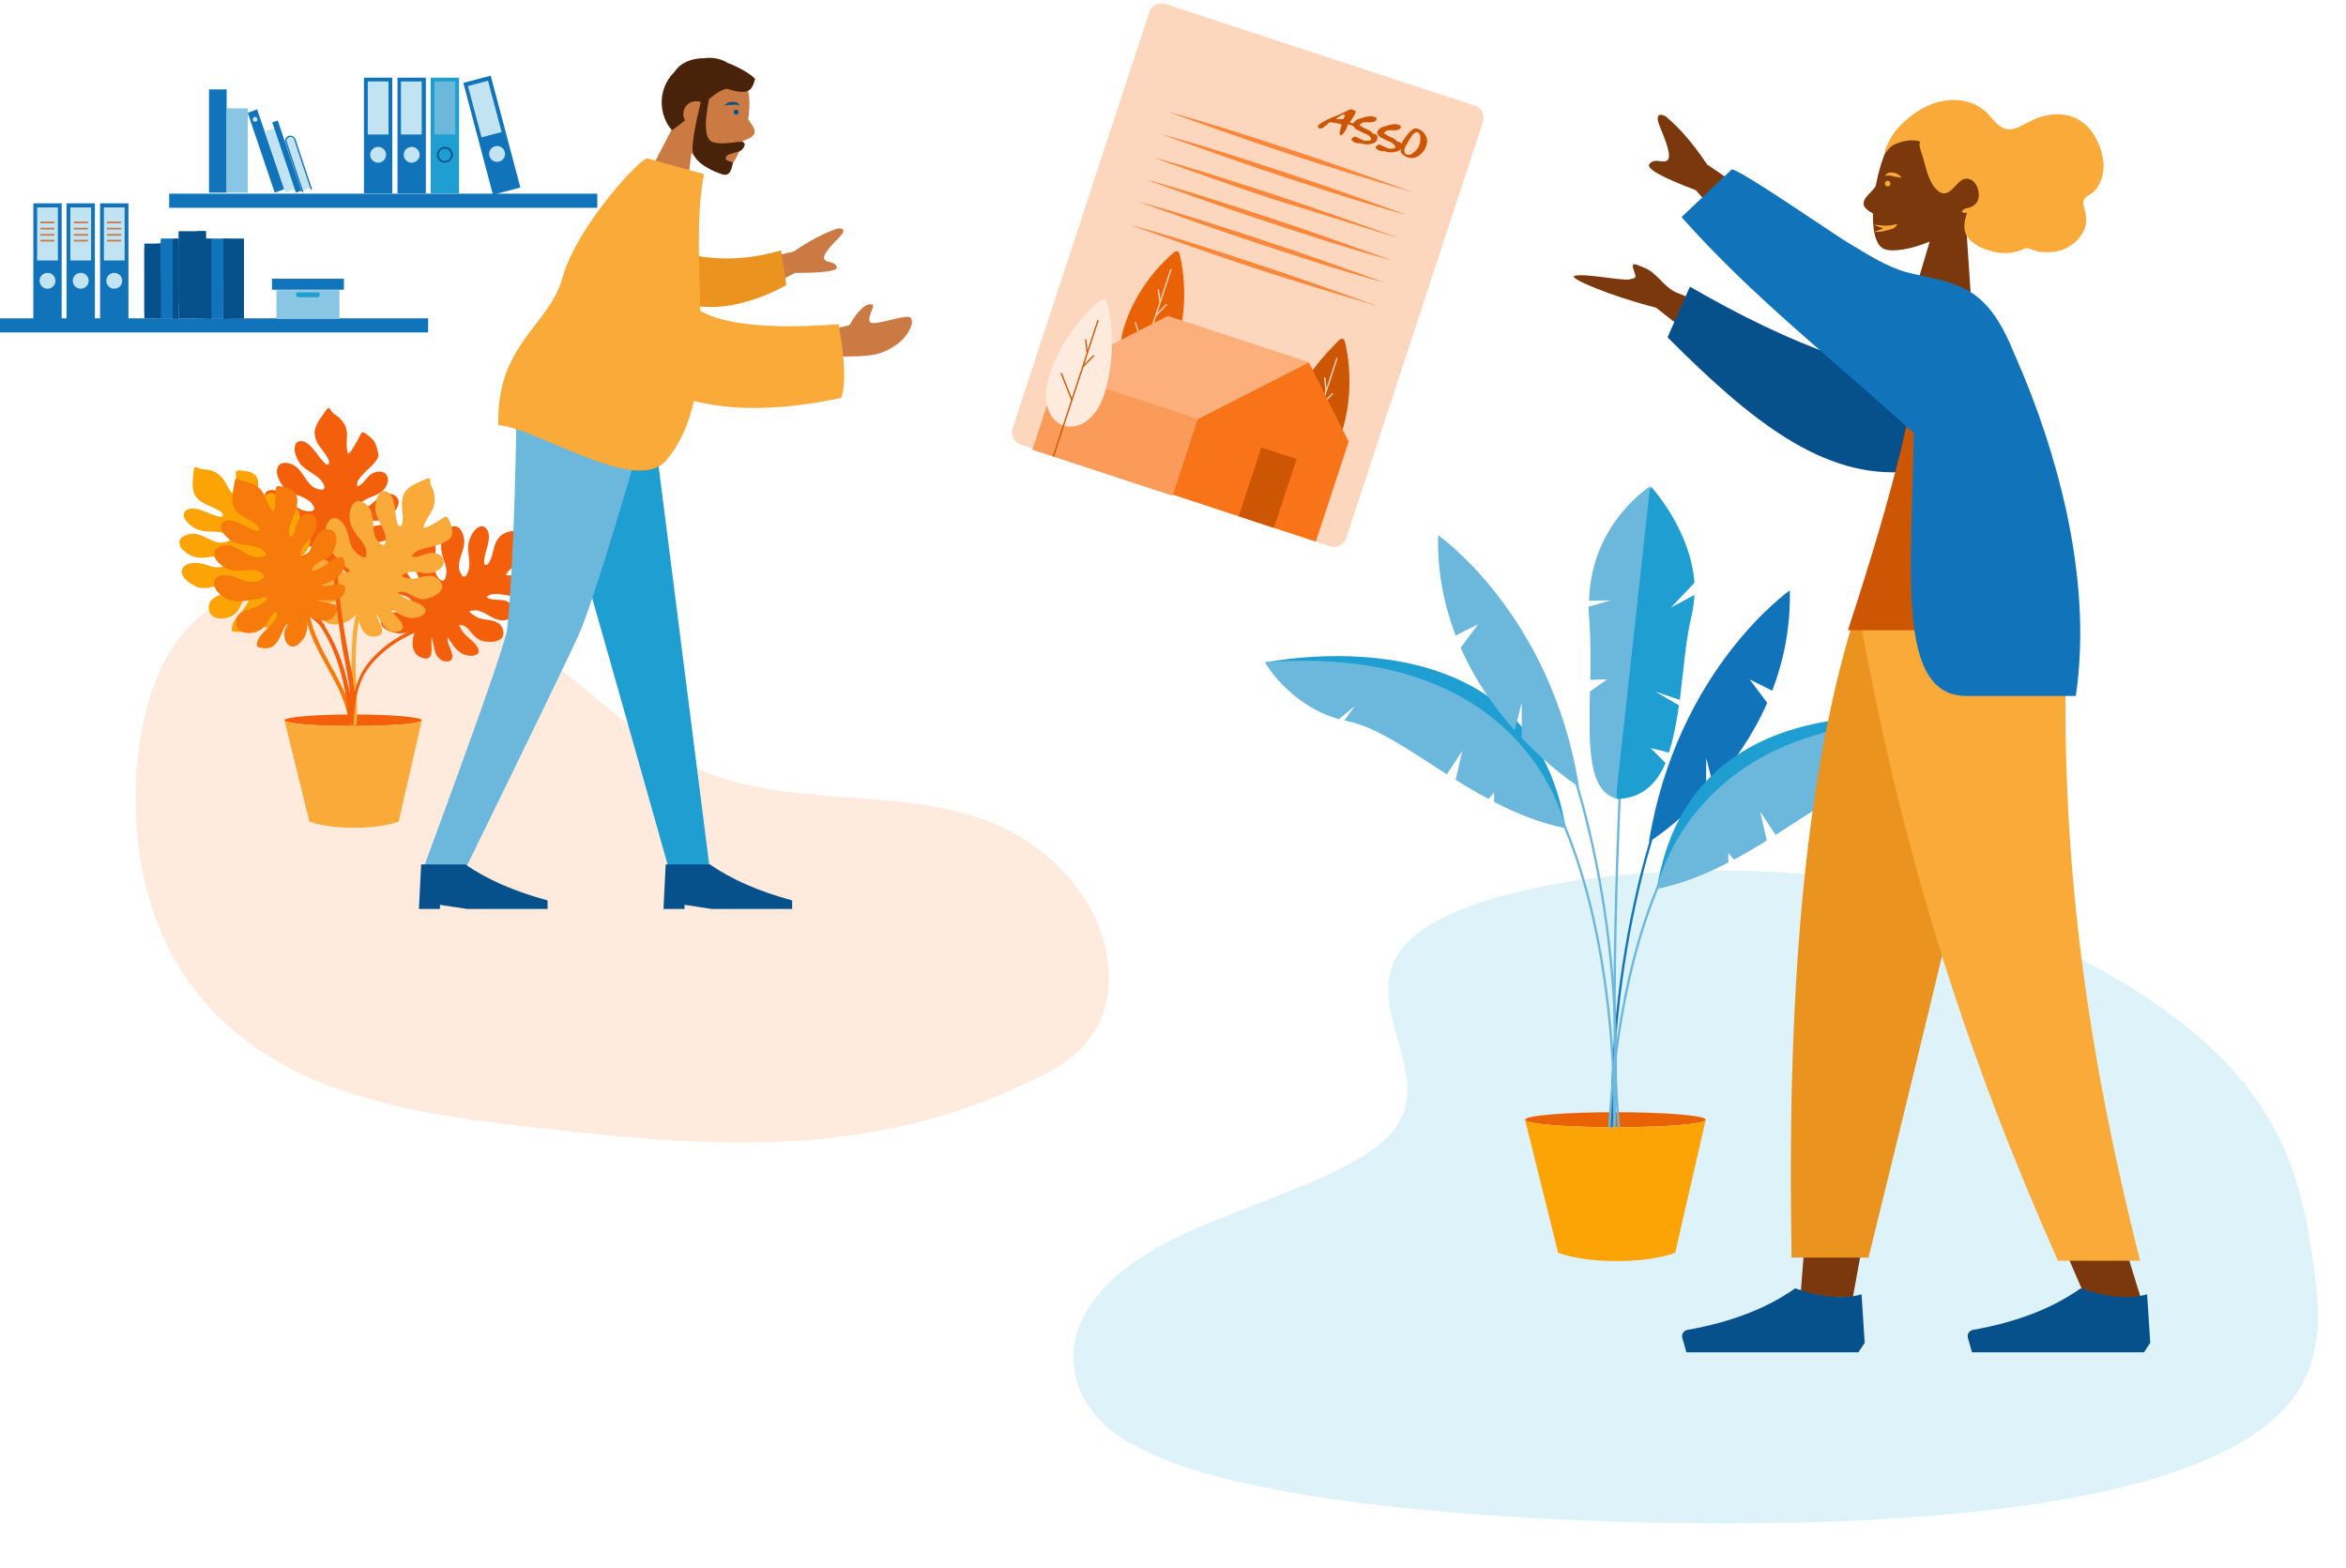 <svg width="868" height="580" viewBox="0 0 868 580" fill="none" xmlns="http://www.w3.org/2000/svg">
<path d="M95.843 217.956C103.445 216.568 111.597 216.278 119.638 216.64C146.624 218.212 173.633 226.153 196.313 240.058C216.654 252.56 232.253 271.291 253.944 282.348C289.068 301.048 335.287 289.14 371.404 306.333C386.379 313.569 398.376 325.323 405.167 339.542C412.204 354.473 412.74 372.988 402.127 385.589C396.559 392.347 388.404 396.991 380.057 400.597C325.096 427.099 269.828 425.075 209.799 418.557C181.245 415.378 152.634 412.525 125.847 403.282C79.623 387.05 55.691 354.508 50.963 310.825C47.847 281.486 52.816 232.752 87.304 220.524C89.729 219.261 92.758 218.771 95.843 217.956Z" fill="#FEEBDE"/>
<path d="M134.659 28.739H145.151V71.537H134.659V28.739Z" fill="#1174BA"/>
<path d="M136.066 30.14H143.744V49.755H136.066V30.14Z" fill="#C1E3F2"/>
<path d="M139.905 60.2C138.28 60.2 136.962 58.889 136.962 57.271C136.962 55.653 138.28 54.341 139.905 54.341C141.53 54.341 142.848 55.653 142.848 57.271C142.848 58.889 141.53 60.2 139.905 60.2Z" fill="#C1E3F2"/>
<path d="M139.905 59.563C138.633 59.563 137.602 58.537 137.602 57.27C137.602 56.004 138.633 54.978 139.905 54.978C141.177 54.978 142.208 56.004 142.208 57.27C142.208 58.537 141.177 59.563 139.905 59.563Z" fill="#C1E3F2"/>
<path d="M147.071 28.739H157.563V71.537H147.071V28.739Z" fill="#1174BA"/>
<path d="M148.35 30.14H156.027V49.755H148.35V30.14Z" fill="#C1E3F2"/>
<path d="M152.317 60.2C150.691 60.2 149.374 58.889 149.374 57.271C149.374 55.653 150.691 54.341 152.317 54.341C153.942 54.341 155.26 55.653 155.26 57.271C155.26 58.889 153.942 60.2 152.317 60.2Z" fill="#C1E3F2"/>
<path d="M152.317 59.563C151.045 59.563 150.013 58.537 150.013 57.27C150.013 56.004 151.045 54.978 152.317 54.978C153.589 54.978 154.62 56.004 154.62 57.27C154.62 58.537 153.589 59.563 152.317 59.563Z" fill="#C1E3F2"/>
<path d="M159.354 28.739H169.847V71.537H159.354V28.739Z" fill="#1E9ED1"/>
<path d="M160.762 30.14H168.439V49.755H160.762V30.14Z" fill="#6BB8DC"/>
<path d="M164.6 60.2C162.975 60.2 161.657 58.889 161.657 57.271C161.657 55.653 162.975 54.341 164.6 54.341C166.226 54.341 167.543 55.653 167.543 57.271C167.543 58.889 166.226 60.2 164.6 60.2Z" fill="#06508C"/>
<path d="M164.601 59.563C163.328 59.563 162.297 58.537 162.297 57.27C162.297 56.004 163.328 54.978 164.601 54.978C165.873 54.978 166.904 56.004 166.904 57.27C166.904 58.537 165.873 59.563 164.601 59.563Z" fill="#1E9ED1"/>
<path d="M12.332 75.231H22.825V118.029H12.332V75.231Z" fill="#1174BA"/>
<path d="M13.74 76.759H21.417V96.375H13.74V76.759Z" fill="#C1E3F2"/>
<path d="M14.891 88.732H20.137V89.369H14.891V88.732Z" fill="#CB7A43"/>
<path d="M14.891 86.567H20.137V87.204H14.891V86.567Z" fill="#CB7A43"/>
<path d="M14.891 84.274H20.137V84.911H14.891V84.274Z" fill="#CB7A43"/>
<path d="M14.891 81.982H20.137V82.619H14.891V81.982Z" fill="#CB7A43"/>
<path d="M17.578 106.82C15.953 106.82 14.635 105.508 14.635 103.89C14.635 102.272 15.953 100.961 17.578 100.961C19.204 100.961 20.521 102.272 20.521 103.89C20.521 105.508 19.204 106.82 17.578 106.82Z" fill="#C1E3F2"/>
<path d="M17.578 106.183C16.306 106.183 15.275 105.156 15.275 103.89C15.275 102.624 16.306 101.597 17.578 101.597C18.851 101.597 19.882 102.624 19.882 103.89C19.882 105.156 18.851 106.183 17.578 106.183Z" fill="#C1E3F2"/>
<path d="M24.616 75.231H35.108V118.029H24.616V75.231Z" fill="#1174BA"/>
<path d="M26.023 76.759H33.701V96.375H26.023V76.759Z" fill="#C1E3F2"/>
<path d="M27.303 88.732H32.549V89.369H27.303V88.732Z" fill="#CB7A43"/>
<path d="M27.303 86.567H32.549V87.204H27.303V86.567Z" fill="#CB7A43"/>
<path d="M27.303 84.274H32.549V84.911H27.303V84.274Z" fill="#CB7A43"/>
<path d="M27.303 81.982H32.549V82.619H27.303V81.982Z" fill="#CB7A43"/>
<path d="M29.862 106.82C28.237 106.82 26.919 105.508 26.919 103.89C26.919 102.272 28.237 100.961 29.862 100.961C31.488 100.961 32.805 102.272 32.805 103.89C32.805 105.508 31.488 106.82 29.862 106.82Z" fill="#C1E3F2"/>
<path d="M29.862 106.183C28.59 106.183 27.559 105.156 27.559 103.89C27.559 102.624 28.59 101.597 29.862 101.597C31.134 101.597 32.165 102.624 32.165 103.89C32.165 105.156 31.134 106.183 29.862 106.183Z" fill="#C1E3F2"/>
<path d="M37.028 75.231H47.52V118.029H37.028V75.231Z" fill="#1174BA"/>
<path d="M38.435 76.759H46.112V96.375H38.435V76.759Z" fill="#C1E3F2"/>
<path d="M39.587 88.732H44.833V89.369H39.587V88.732Z" fill="#CB7A43"/>
<path d="M39.587 86.567H44.833V87.204H39.587V86.567Z" fill="#CB7A43"/>
<path d="M39.587 84.274H44.833V84.911H39.587V84.274Z" fill="#CB7A43"/>
<path d="M39.587 81.982H44.833V82.619H39.587V81.982Z" fill="#CB7A43"/>
<path d="M42.274 106.82C40.649 106.82 39.331 105.508 39.331 103.89C39.331 102.272 40.649 100.961 42.274 100.961C43.899 100.961 45.217 102.272 45.217 103.89C45.217 105.508 43.899 106.82 42.274 106.82Z" fill="#C1E3F2"/>
<path d="M42.274 106.183C41.002 106.183 39.971 105.156 39.971 103.89C39.971 102.624 41.002 101.597 42.274 101.597C43.546 101.597 44.577 102.624 44.577 103.89C44.577 105.156 43.546 106.183 42.274 106.183Z" fill="#C1E3F2"/>
<path d="M181.563 28L192.539 69.382L182.394 72.048L171.418 30.667L181.563 28Z" fill="#1174BA"/>
<path d="M180.561 29.878L185.59 48.845L178.166 50.795L173.138 31.829L180.561 29.878Z" fill="#C1E3F2"/>
<path d="M181.077 57.706C180.662 56.142 181.6 54.539 183.171 54.126C184.743 53.713 186.353 54.647 186.768 56.211C187.183 57.776 186.245 59.379 184.673 59.791C183.102 60.204 181.491 59.271 181.077 57.706Z" fill="#C1E3F2"/>
<path d="M181.724 57.526C181.399 56.301 182.132 55.047 183.362 54.723C184.592 54.399 185.852 55.129 186.177 56.353C186.503 57.578 185.769 58.833 184.539 59.156C183.31 59.48 182.049 58.75 181.724 57.526Z" fill="#C1E3F2"/>
<path d="M221 76.887L62.59 76.887L62.59 71.665L221 71.665L221 76.887Z" fill="#1174BA"/>
<path d="M158.41 123L0 123L-2.35725e-10 117.778L158.41 117.778L158.41 123Z" fill="#1174BA"/>
<path d="M82.58 88.35H90.258V117.902H82.58V88.35Z" fill="#06508C"/>
<path d="M82.58 92.681H90.258V112.934H82.58V92.681Z" fill="#06508C"/>
<path d="M82.58 88.35H90.258V112.042H82.58V88.35Z" fill="#06508C"/>
<path d="M82.58 88.35H85.139V117.902H82.58V88.35Z" fill="#06508C"/>
<path d="M76.055 88.35H82.58V117.902H76.055V88.35Z" fill="#1174BA"/>
<path d="M76.055 89.242H82.58V104.018H76.055V89.242Z" fill="#1174BA"/>
<path d="M76.055 88.35H82.58V103.126H76.055V88.35Z" fill="#1174BA"/>
<path d="M76.055 88.35H78.23V117.902H76.055V88.35Z" fill="#06508C"/>
<path d="M53.406 90.133H60.444V117.774H53.406V90.133Z" fill="#06508C"/>
<path d="M53.406 92.172H60.444V115.736H53.406V92.172Z" fill="#06508C"/>
<path d="M54.174 109.367H59.548V110.386H54.174V109.367Z" fill="#06508C"/>
<path d="M54.174 107.457H59.548V108.476H54.174V107.457Z" fill="#06508C"/>
<path d="M54.174 105.673H59.548V106.692H54.174V105.673Z" fill="#06508C"/>
<path d="M58.141 90.133H60.444V117.774H58.141V90.133Z" fill="#06508C"/>
<path d="M66.074 85.548H76.182V117.774H66.074V85.548Z" fill="#06508C"/>
<path d="M66.074 90.261H76.182V113.061H66.074V90.261Z" fill="#06508C"/>
<path d="M66.074 91.28H76.182V112.17H66.074V91.28Z" fill="#06508C"/>
<path d="M72.728 85.548H76.182V117.774H72.728V85.548Z" fill="#06508C"/>
<path d="M59.548 88.35H66.074V117.902H59.548V88.35Z" fill="#1174BA"/>
<path d="M59.548 89.242H66.074V104.018H59.548V89.242Z" fill="#1174BA"/>
<path d="M59.548 88.35H66.074V103.126H59.548V88.35Z" fill="#1174BA"/>
<path d="M63.899 88.35H66.074V117.902H63.899V88.35Z" fill="#06508C"/>
<path d="M102.286 107.329H125.574V118.029H102.286V107.329Z" fill="#88C6E3"/>
<path d="M100.622 103.126H127.237V107.202H100.622V103.126Z" fill="#1174BA"/>
<path fill-rule="evenodd" clip-rule="evenodd" d="M109.579 108.221H118.28V109.112C118.28 109.622 117.896 110.004 117.385 110.004H110.475C109.963 110.004 109.579 109.622 109.579 109.112V108.221Z" fill="#1E9ED1"/>
<path d="M77.334 33.069H83.86V71.282H77.334V33.069Z" fill="#1174BA"/>
<path d="M79.765 38.292H81.429V68.734H79.765V38.292Z" fill="#1174BA"/>
<path d="M83.86 40.075H91.665V71.282H83.86V40.075Z" fill="#88C6E3"/>
<path fill-rule="evenodd" clip-rule="evenodd" d="M105.229 70.008L95.12 40.457L91.665 41.731L101.646 71.282L105.229 70.008Z" fill="#1174BA"/>
<path d="M93.525 44.435C93.367 43.968 93.62 43.463 94.089 43.306C94.558 43.15 95.066 43.401 95.223 43.868C95.38 44.335 95.128 44.84 94.659 44.997C94.19 45.154 93.682 44.902 93.525 44.435Z" fill="#C1E3F2"/>
<path d="M96.344 46.733L103.874 69.075L102.055 69.683L94.525 47.341L96.344 46.733Z" fill="#1174BA"/>
<path d="M101.441 47.445L109.053 70.028L105.535 71.203L97.923 48.62L101.441 47.445Z" fill="#C1E3F2"/>
<path d="M102.777 44.599L111.529 70.563L109.466 71.252L100.715 45.287L102.777 44.599Z" fill="#1174BA"/>
<path fill-rule="evenodd" clip-rule="evenodd" d="M108.812 51.794L114.698 69.499L112.01 70.39L106.124 52.685C105.869 51.921 106.252 51.157 107.02 50.902C107.788 50.775 108.556 51.157 108.812 51.794Z" fill="#C1E3F2"/>
<path fill-rule="evenodd" clip-rule="evenodd" d="M109.323 51.539L115.465 70.008L114.953 70.135L108.811 51.666C108.556 50.902 107.788 50.52 107.02 50.774C106.252 51.029 105.869 51.793 106.124 52.558L112.266 71.027L111.755 71.154L105.613 52.685C105.229 51.666 105.868 50.52 106.892 50.265C107.916 50.01 108.939 50.52 109.323 51.539Z" fill="#1174BA"/>
<path d="M130.654 268.648C144.695 268.648 156.077 267.687 156.077 266.502C156.077 265.316 144.695 264.355 130.654 264.355C116.613 264.355 105.23 265.316 105.23 266.502C105.23 267.687 116.613 268.648 130.654 268.648Z" fill="#F45F0C"/>
<path d="M138.248 162.992C137.257 161.836 135.936 160.846 134.616 160.02C134.286 159.855 133.79 160.02 133.625 160.35C132.635 162.331 131.644 164.147 130.489 165.963C130.158 166.624 129.498 167.284 129.003 167.779L128.838 167.944C128.673 167.779 128.673 167.614 128.673 167.449C127.682 164.643 128.838 161.671 128.177 158.864C127.847 157.379 126.857 155.893 125.701 154.737C124.545 153.582 122.895 153.086 122.234 151.436C121.904 150.775 121.244 150.94 120.914 151.436C119.263 153.912 116.951 156.388 116.456 159.36C116.126 162.001 117.447 164.312 119.098 166.293C119.923 167.284 120.583 168.275 121.244 169.43C121.574 170.09 122.069 171.081 121.574 171.741C120.913 172.402 120.088 171.246 119.593 170.751C118.602 169.76 117.777 168.605 116.951 167.449C115.466 165.633 113.319 162.662 110.678 163.322C109.522 163.487 109.027 164.808 109.027 165.798C108.862 167.449 109.687 169.265 110.513 170.751C112.329 173.887 116.126 174.878 118.602 177.519C119.098 178.18 120.748 180.161 119.758 180.986C119.428 181.316 118.767 181.151 118.437 181.151C117.612 180.986 116.621 180.656 115.796 180.161C112.989 178.015 111.999 174.383 109.192 172.402C107.872 171.576 105.891 170.916 104.405 171.411C103.084 171.741 102.589 172.897 102.424 174.218C102.424 175.703 103.084 177.189 103.744 178.51C104.57 179.996 105.725 181.151 107.211 181.977C110.183 183.628 113.815 183.793 115.796 186.929C116.126 187.26 116.291 187.92 116.291 188.415C116.126 188.745 115.631 188.91 115.301 189.076C113.815 189.406 111.834 188.91 110.513 188.085C108.862 187.26 107.707 185.774 106.551 184.453C105.23 183.132 103.909 181.977 102.094 181.482C100.773 181.151 99.122 181.151 98.296 182.307C97.471 183.463 97.636 184.948 97.966 186.104C98.296 187.755 99.287 189.241 100.443 190.561C101.598 191.882 103.579 192.707 105.23 193.368C107.046 194.028 108.862 194.358 110.513 195.019C111.008 195.184 111.338 195.349 111.834 195.349C112.329 195.349 112.989 195.349 113.485 195.514C113.98 195.679 113.65 196.174 113.485 196.504C113.154 197.33 111.999 197.165 111.338 197.33C110.678 197.33 110.018 197.495 109.357 197.495C108.532 197.495 107.706 197.33 107.046 197.165C105.56 197 103.909 196.67 102.424 197.165C100.938 197.66 99.947 198.981 99.617 200.467C99.122 203.603 102.589 205.584 105.23 205.914C106.881 206.245 108.367 205.749 109.853 204.924C111.669 203.933 113.154 202.448 115.135 202.117C115.301 202.943 114.97 203.603 114.31 204.264C113.32 205.089 111.834 205.584 110.678 206.08C108.202 206.905 104.735 207.73 103.414 210.207C103.249 210.537 103.249 210.867 103.579 211.197C104.735 212.353 106.056 213.178 107.707 213.343C109.027 213.509 110.348 212.848 111.504 212.188C113.485 210.867 115.135 208.886 117.282 208.061C116.951 208.556 116.456 209.051 115.796 209.546C114.64 210.372 114.145 211.527 113.815 212.848C113.319 214.829 113.98 216.975 116.456 216.975C117.777 216.975 119.098 216.315 120.088 215.655C121.244 214.994 122.234 213.839 123.06 212.683C124.05 211.197 124.545 209.546 124.876 207.73C126.857 211.527 131.149 215.49 135.111 212.188C138.578 209.381 132.965 207.235 130.654 204.924C131.149 205.089 131.479 205.254 131.974 205.584C133.13 206.245 134.286 206.905 135.441 207.4C137.752 208.391 140.229 208.226 141.549 205.914C142.705 203.933 140.229 202.943 138.743 202.448C137.587 202.117 135.276 201.622 134.451 200.467C137.422 200.797 140.724 201.127 143.365 199.476C144.521 198.651 146.007 197.165 146.172 195.679C146.337 194.523 145.016 194.028 144.026 194.028C141.549 193.698 138.908 194.854 136.432 194.854C135.771 194.854 135.276 194.689 134.616 194.689C134.451 194.689 134.12 194.523 133.955 194.523C133.79 194.523 133.79 194.358 133.79 194.358C133.79 194.358 133.79 194.358 133.79 194.193C133.955 193.863 134.286 193.698 134.616 193.533C135.276 193.038 135.936 192.873 136.762 192.707C138.248 192.542 139.734 192.707 141.219 192.542C142.87 192.212 144.191 191.222 145.346 190.066C146.337 188.91 147.328 187.59 147.493 186.104C147.658 184.618 146.667 183.463 145.346 182.967C141.384 181.482 139.238 185.444 136.432 187.26C135.771 187.755 134.781 188.085 133.955 188.25C133.625 188.415 132.635 188.745 132.305 188.415C132.139 188.25 132.8 187.26 132.965 186.929C133.46 185.939 134.286 185.444 135.111 184.948C137.422 183.628 140.229 183.132 142.045 181.151C143.2 179.831 144.191 177.354 143.035 175.703C141.715 173.887 139.073 174.383 137.422 175.373C135.441 176.694 134.451 179.335 132.139 179.996C131.974 178.84 132.305 177.85 133.13 176.859C134.286 175.373 135.606 174.218 136.927 172.897C138.248 171.741 139.403 170.421 140.064 168.77C139.733 166.128 139.238 164.477 138.248 162.992Z" fill="#F45F0C"/>
<path d="M196.854 217.141C197.184 215.655 197.184 214.004 197.019 212.518C197.019 212.188 196.524 211.858 196.194 211.858C194.047 212.188 191.901 212.683 189.755 212.848C189.095 212.848 188.104 213.013 187.444 212.848C187.444 212.848 187.279 212.848 187.279 212.683C187.279 212.518 187.444 212.353 187.444 212.188C189.095 209.712 192.066 208.721 193.882 206.41C194.873 205.254 195.533 203.438 195.698 201.952C195.863 200.302 195.368 198.816 196.194 197.165C196.524 196.67 195.863 196.009 195.368 196.174C192.397 196.339 188.93 196.009 186.288 197.495C183.977 198.816 182.987 201.292 182.491 203.934C182.161 205.089 181.831 206.41 181.336 207.4C181.006 208.061 180.51 209.051 179.685 209.051C178.859 208.886 179.19 207.565 179.19 206.905C179.355 205.419 179.85 204.099 180.18 202.778C180.84 200.467 181.666 197 179.52 195.184C178.529 194.358 177.374 194.854 176.548 195.349C175.227 196.339 174.237 198.155 173.742 199.641C172.421 203.108 174.072 206.575 173.577 210.207C173.411 211.032 172.751 213.509 171.595 213.344C171.1 213.344 170.77 212.683 170.605 212.353C170.11 211.528 169.78 210.537 169.78 209.712C169.78 206.245 172.091 203.108 171.761 199.641C171.596 198.155 170.935 196.174 169.614 195.184C168.624 194.358 167.303 194.689 166.313 195.349C165.157 196.174 164.332 197.66 163.836 198.981C163.176 200.467 163.011 202.283 163.341 203.934C163.836 207.235 165.983 210.207 164.827 213.674C164.662 214.169 164.497 214.664 164.001 214.829C163.671 214.994 163.176 214.664 162.846 214.499C161.69 213.509 160.865 211.693 160.7 210.207C160.37 208.391 160.865 206.575 161.03 204.924C161.36 203.108 161.195 201.292 160.535 199.476C160.039 198.155 159.049 197 157.563 197C156.242 197.165 155.087 198.155 154.261 199.146C153.271 200.467 152.61 202.118 152.28 203.768C151.95 205.584 152.445 207.565 153.106 209.216C153.766 211.032 154.591 212.683 155.087 214.334C155.252 214.829 155.417 215.159 155.582 215.49C155.912 215.985 156.242 216.315 156.407 216.81C156.573 217.141 156.077 217.306 155.747 217.306C154.922 217.471 154.261 216.645 153.766 215.985C153.271 215.49 152.776 214.994 152.28 214.499C151.785 213.839 151.455 213.178 150.96 212.518C150.134 211.197 149.474 209.712 148.153 208.721C146.832 207.896 145.181 207.896 143.861 208.556C141.054 210.042 141.715 214.004 143.035 216.315C143.861 217.801 145.016 218.791 146.667 219.452C148.648 220.277 150.629 220.442 152.115 221.928C151.62 222.588 150.794 222.754 149.969 222.588C148.648 222.258 147.493 221.433 146.337 220.772C144.191 219.452 141.384 217.141 138.578 217.636C138.248 217.636 137.918 217.966 137.918 218.296C137.753 219.947 137.918 221.433 138.743 222.754C139.403 223.909 140.724 224.569 142.045 224.9C144.191 225.56 146.832 225.725 148.979 226.881C148.318 227.046 147.823 226.881 146.997 226.716C145.677 226.385 144.356 226.716 143.2 227.211C141.384 228.036 140.064 230.017 141.55 231.833C142.375 232.824 143.696 233.484 144.851 233.814C146.172 234.31 147.658 234.475 148.979 234.31C150.794 234.145 152.445 233.484 153.931 232.659C152.115 236.621 151.62 242.399 156.738 243.555C161.03 244.545 159.214 238.767 159.709 235.63C159.874 236.126 159.874 236.621 160.039 236.951C160.37 238.272 160.535 239.592 160.865 240.748C161.525 243.059 163.176 245.04 165.817 244.71C168.129 244.38 167.303 241.904 166.808 240.418C166.313 239.262 165.322 237.281 165.652 235.795C167.303 238.272 168.954 241.243 171.926 242.234C173.246 242.729 175.392 242.894 176.548 242.069C177.539 241.408 177.043 240.088 176.548 239.262C175.227 237.116 172.751 235.795 171.265 233.814C170.935 233.319 170.605 232.824 170.275 232.164C170.11 231.998 170.11 231.668 169.945 231.503C169.945 231.338 169.945 231.338 169.945 231.173H170.11C170.44 231.173 170.77 231.338 171.1 231.338C171.926 231.503 172.421 231.998 173.081 232.494C174.072 233.649 174.897 234.805 176.053 235.795C177.374 236.951 178.859 237.446 180.51 237.446C181.996 237.611 183.647 237.446 184.968 236.621C186.288 235.795 186.453 234.475 186.123 232.989C184.968 229.027 180.345 229.687 177.208 228.697C176.383 228.366 175.558 227.871 174.897 227.376C174.567 227.211 173.742 226.551 173.742 226.22C173.742 225.89 175.062 225.89 175.227 225.89C176.218 225.725 177.208 225.89 178.199 226.385C180.675 227.376 182.821 229.357 185.463 229.522C187.279 229.687 189.755 228.862 190.25 226.881C190.911 224.735 188.765 222.919 186.949 222.258C184.637 221.598 181.996 222.423 180.015 220.938C180.84 220.112 181.831 219.782 183.152 219.782C184.968 219.782 186.784 220.112 188.6 220.442C190.25 220.607 192.231 220.938 193.882 220.442C195.368 220.277 196.524 218.791 196.854 217.141Z" fill="#F45F0C"/>
<path d="M92.684 174.713C91.198 174.218 89.547 174.052 88.061 174.052C87.731 174.052 87.236 174.383 87.236 174.878C87.401 177.024 87.566 179.17 87.401 181.316C87.401 181.977 87.236 182.967 87.071 183.462L86.906 183.628C86.74 183.628 86.575 183.462 86.575 183.297C84.429 181.316 83.769 178.18 81.623 176.199C80.467 175.043 78.981 174.218 77.496 173.887C75.845 173.557 74.194 173.887 72.873 172.897C72.378 172.567 71.718 173.062 71.718 173.557C71.552 176.529 70.727 179.831 71.883 182.637C72.873 185.113 75.35 186.269 77.661 187.259C78.816 187.755 79.972 188.25 80.963 188.91C81.623 189.241 82.613 189.901 82.448 190.726C82.283 191.552 80.963 191.056 80.137 190.891C78.816 190.561 77.496 189.901 76.175 189.406C74.029 188.58 70.562 187.259 68.581 189.075C67.755 189.901 67.921 191.222 68.416 192.047C69.241 193.533 70.892 194.688 72.213 195.514C75.515 197.33 79.147 196.174 82.613 197.165C83.439 197.33 85.75 198.32 85.42 199.476C85.255 199.806 84.594 200.136 84.264 200.301C83.439 200.632 82.448 200.797 81.458 200.797C77.991 200.466 75.184 197.66 71.718 197.495C70.232 197.33 68.251 197.99 67.095 198.981C66.105 199.971 66.27 201.292 66.765 202.282C67.425 203.603 68.911 204.594 70.067 205.254C71.552 206.079 73.203 206.41 74.854 206.41C78.156 206.41 81.458 204.594 84.76 206.245C85.255 206.41 85.75 206.74 85.915 207.235C86.08 207.565 85.585 208.061 85.42 208.226C84.264 209.216 82.283 209.876 80.797 209.876C78.981 210.042 77.165 209.216 75.515 208.721C73.699 208.226 71.883 208.061 70.067 208.556C68.746 208.886 67.425 209.711 67.26 211.197C67.095 212.518 68.086 213.839 68.911 214.664C70.067 215.82 71.718 216.645 73.203 217.305C74.854 217.801 77 217.636 78.651 217.14C80.467 216.81 82.118 216.15 84.099 215.82C84.594 215.655 84.925 215.655 85.42 215.489C85.915 215.324 86.41 214.994 86.906 214.829C87.401 214.664 87.401 215.324 87.401 215.655C87.566 216.48 86.41 217.14 85.915 217.47C85.42 217.801 84.925 218.296 84.264 218.791C83.604 219.121 82.778 219.452 82.118 219.782C80.632 220.442 79.147 220.937 78.156 222.093C77.165 223.249 77 224.899 77.496 226.385C78.651 229.357 82.613 229.192 85.09 228.201C86.576 227.541 87.731 226.55 88.556 225.065C89.547 223.249 90.042 221.268 91.693 219.947C92.189 220.607 92.354 221.268 92.023 222.258C91.528 223.579 90.537 224.569 89.877 225.725C88.226 227.706 85.585 230.182 85.75 232.989C85.75 233.319 85.915 233.649 86.41 233.649C87.896 233.979 89.547 233.979 91.033 233.319C92.188 232.659 93.014 231.503 93.509 230.347C94.5 228.201 94.995 225.725 96.316 223.744C96.316 224.404 96.151 224.899 95.82 225.725C95.325 227.046 95.49 228.366 95.82 229.522C96.481 231.503 98.132 232.989 100.113 231.833C101.268 231.173 101.929 230.017 102.589 228.862C103.249 227.541 103.58 226.22 103.58 224.734C103.58 222.918 103.249 221.268 102.589 219.617C106.221 221.928 111.999 223.083 113.65 218.131C115.136 214.004 109.193 214.994 106.056 214.169C106.551 214.169 107.046 214.004 107.542 214.004C108.862 213.839 110.183 213.839 111.504 213.673C113.98 213.343 116.126 211.858 115.961 209.216C115.961 206.905 113.32 207.4 111.834 207.73C110.678 208.061 108.532 208.886 107.046 208.226C109.853 206.905 112.824 205.584 114.145 202.778C114.805 201.457 115.136 199.476 114.475 198.155C113.98 197 112.659 197.33 111.834 197.825C109.523 198.981 108.037 201.127 105.726 202.448C105.23 202.778 104.57 202.943 104.075 203.273C103.91 203.273 103.579 203.438 103.414 203.438C103.249 203.438 103.249 203.438 103.084 203.438V203.273C103.084 202.943 103.249 202.613 103.414 202.282C103.745 201.622 104.24 200.962 104.9 200.466C106.056 199.641 107.542 198.981 108.532 197.99C109.853 196.835 110.513 195.349 110.843 193.698C111.174 192.212 111.173 190.561 110.513 189.241C109.853 187.755 108.532 187.425 107.046 187.59C102.919 188.25 103.084 192.872 101.598 196.009C101.268 196.835 100.608 197.495 100.113 198.155C99.948 198.485 99.122 199.311 98.792 199.146C98.462 199.146 98.627 197.825 98.627 197.66C98.627 196.669 98.957 195.679 99.452 194.688C100.773 192.377 102.919 190.561 103.414 187.755C103.745 185.939 103.414 183.462 101.433 182.637C99.452 181.812 97.306 183.628 96.481 185.278C95.49 187.425 95.985 190.231 94.335 191.882C93.509 191.056 93.344 189.901 93.509 188.58C93.674 186.764 94.335 184.948 94.83 183.297C95.325 181.646 95.655 179.831 95.49 178.015C95.49 176.694 94.335 175.373 92.684 174.713Z" fill="#FCA306"/>
<path d="M167.303 196.009C167.138 194.523 166.478 193.038 165.652 191.552C165.487 191.222 164.992 191.057 164.662 191.222C162.846 192.377 161.03 193.533 159.049 194.523C158.389 194.854 157.563 195.184 156.903 195.349H156.738C156.738 195.184 156.738 195.019 156.738 194.854C157.398 192.047 159.874 189.901 160.535 187.094C161.03 185.609 160.865 183.793 160.535 182.307C160.205 180.656 159.049 179.5 159.214 177.685C159.214 177.024 158.554 176.859 158.058 177.024C155.417 178.345 152.115 179.17 150.134 181.647C148.483 183.793 148.648 186.434 148.813 188.91C148.979 190.066 149.144 191.387 148.979 192.542C148.979 193.203 148.814 194.523 148.153 194.689C147.328 194.854 146.998 193.533 146.832 192.873C146.502 191.552 146.337 190.066 146.172 188.58C145.842 186.269 145.347 182.637 142.87 181.812C141.715 181.482 140.724 182.142 140.064 183.132C139.073 184.618 138.908 186.434 138.908 188.085C138.908 191.717 141.715 194.523 142.54 197.99C142.705 198.816 143.035 201.292 141.88 201.622C141.55 201.787 140.889 201.292 140.559 200.962C139.899 200.467 139.238 199.641 138.908 198.816C137.588 195.514 138.578 191.882 137.092 188.745C136.432 187.26 134.946 185.939 133.46 185.444C132.14 185.113 130.984 185.774 130.324 186.929C129.498 188.25 129.333 189.901 129.333 191.222C129.333 192.873 129.828 194.523 130.654 196.009C132.305 198.981 135.441 200.962 135.606 204.594C135.606 205.089 135.606 205.749 135.276 206.08C134.946 206.41 134.451 206.245 134.121 206.08C132.635 205.584 131.314 204.099 130.489 202.943C129.498 201.457 129.333 199.476 128.838 197.825C128.343 196.009 127.682 194.358 126.362 193.038C125.371 192.047 124.05 191.222 122.73 191.882C121.574 192.542 120.914 193.863 120.584 195.019C120.088 196.67 120.088 198.486 120.418 200.136C120.749 201.952 122.069 203.603 123.225 204.924C124.381 206.245 125.866 207.565 127.022 208.886C127.352 209.216 127.517 209.546 128.012 209.877C128.508 210.207 129.003 210.372 129.333 210.867C129.663 211.197 129.168 211.527 128.838 211.693C128.178 212.188 127.187 211.527 126.527 211.197C125.866 210.867 125.206 210.702 124.711 210.372C124.05 210.042 123.39 209.381 122.73 208.886C121.574 207.896 120.253 206.905 118.768 206.41C117.282 206.08 115.631 206.74 114.64 207.896C112.659 210.372 114.64 213.674 116.621 215.325C117.942 216.315 119.428 216.81 121.079 216.81C123.225 216.81 125.041 216.315 127.022 217.14C126.692 217.966 126.197 218.296 125.206 218.461C123.885 218.626 122.399 218.461 121.244 218.131C118.768 217.636 115.301 216.645 112.824 218.131C112.494 218.296 112.329 218.626 112.494 218.956C112.989 220.442 113.65 221.928 114.971 222.753C116.126 223.579 117.447 223.579 118.768 223.579C121.079 223.414 123.555 222.588 125.866 222.919C125.371 223.249 124.711 223.249 123.885 223.414C122.565 223.579 121.409 224.404 120.584 225.395C119.263 226.881 118.768 229.192 120.749 230.347C121.904 231.008 123.225 231.008 124.546 231.008C126.031 231.008 127.352 230.513 128.673 229.852C130.159 229.027 131.479 227.871 132.635 226.385C132.47 230.678 134.121 236.291 139.238 235.465C143.696 234.805 139.899 230.017 139.073 227.046C139.404 227.376 139.569 227.871 139.899 228.201C140.559 229.357 141.22 230.513 142.045 231.503C143.531 233.484 145.842 234.64 148.153 233.319C150.134 232.163 148.483 230.182 147.493 229.027C146.667 228.036 144.851 226.55 144.686 225.065C147.163 226.881 149.804 228.862 152.941 228.697C154.426 228.532 156.408 228.036 157.233 226.716C157.893 225.725 157.068 224.734 156.242 224.074C154.096 222.588 151.455 222.258 149.309 220.937C148.813 220.607 148.318 220.277 147.823 219.782C147.658 219.617 147.493 219.452 147.328 219.287L147.163 219.121C147.163 219.121 147.163 219.121 147.328 219.121C147.658 218.956 147.988 218.956 148.318 218.956C149.144 218.956 149.804 219.122 150.464 219.287C151.785 219.947 153.106 220.772 154.427 221.268C156.077 221.928 157.728 221.763 159.214 221.103C160.7 220.607 162.186 219.947 163.011 218.626C164.002 217.306 163.671 215.985 162.681 214.829C160.039 211.527 156.077 213.839 152.776 214.169C151.95 214.169 150.96 214.004 150.134 213.839C149.804 213.674 148.814 213.509 148.648 213.178C148.483 213.013 149.639 212.353 149.804 212.188C150.795 211.693 151.62 211.527 152.776 211.527C155.417 211.527 158.058 212.683 160.7 211.693C162.351 211.032 164.497 209.546 164.167 207.565C164.002 205.419 161.36 204.429 159.379 204.594C157.068 204.759 154.757 206.575 152.445 205.914C152.776 204.759 153.766 204.099 154.922 203.603C156.573 202.943 158.389 202.613 160.205 202.117C161.855 201.787 163.671 201.127 165.157 200.136C167.138 199.476 167.468 197.66 167.303 196.009Z" fill="#F9AA38"/>
<path d="M155.912 181.151C155.087 184.948 154.262 188.91 153.106 192.707C151.95 196.669 150.299 200.301 148.153 203.603C143.531 210.702 137.588 216.81 132.965 223.744C132.8 224.074 132.8 224.239 132.965 224.569C131.975 226.22 131.479 228.201 131.149 230.182C130.489 233.484 130.324 236.786 130.159 240.253C129.994 244.38 129.994 248.342 130.159 252.469C130.324 257.257 130.654 262.044 130.489 266.832C130.489 267.162 130.489 267.327 130.489 267.657C130.489 268.648 131.975 268.648 131.975 267.657C132.305 263.035 131.975 258.247 131.81 253.625C131.645 249.498 131.479 245.37 131.645 241.078C131.81 237.776 131.975 234.64 132.47 231.503C132.965 228.531 133.791 225.395 135.937 223.249C136.267 222.918 136.267 222.588 136.102 222.258C140.559 216.15 145.677 210.702 149.804 204.429C151.95 201.127 153.601 197.495 154.757 193.533C155.912 189.571 156.738 185.609 157.563 181.646C157.728 180.491 156.243 180.161 155.912 181.151Z" fill="#F9AA38"/>
<path d="M130.819 267.822C129.993 260.394 126.527 253.625 122.895 247.187C119.428 240.748 115.631 234.145 114.475 226.716C114.31 225.725 112.824 226.22 112.989 227.046C115.135 241.739 127.517 252.8 129.168 267.657C129.333 268.648 130.984 268.648 130.819 267.822Z" fill="#F77B0B"/>
<path d="M153.436 232.659C146.832 235.465 140.394 239.923 135.937 245.701C133.46 248.837 132.14 252.304 131.149 256.101C130.819 252.139 130.159 248.342 129.333 244.545C127.682 235.63 126.196 226.716 125.371 217.636C125.041 214.004 124.711 210.372 124.546 206.905C124.546 205.914 122.895 205.914 123.06 206.905C123.555 216.975 124.711 226.881 126.196 236.786C127.187 243.554 129.003 250.158 129.498 256.927C128.838 253.295 128.012 249.663 126.857 246.196C125.206 241.078 123.06 236.291 120.253 231.833C120.253 231.668 120.253 231.503 120.088 231.173C119.923 231.008 119.758 230.678 119.428 230.513C118.768 229.522 117.942 228.366 117.282 227.376C116.952 226.881 116.456 227.046 116.126 227.376C114.971 226.385 113.65 225.725 112.329 224.9C109.192 223.249 105.23 222.258 103.745 218.626C103.414 217.636 102.094 218.461 102.424 219.452C103.91 223.084 107.542 224.404 110.843 225.89C113.65 227.376 116.126 229.027 118.272 231.338C121.409 235.96 123.72 241.243 125.371 246.526C127.352 252.964 128.673 259.733 128.673 266.502C128.673 266.502 128.673 266.502 128.673 266.667C128.508 267.162 129.003 267.492 129.333 267.492C129.498 268.153 130.819 268.153 130.819 267.162C131.314 259.898 132.14 252.304 136.927 246.361C141.219 240.913 147.493 236.621 153.766 233.979C155.087 233.649 154.426 232.329 153.436 232.659Z" fill="#F45F0C"/>
<path d="M107.376 180.986C105.891 180.326 104.405 179.996 102.919 179.831C102.589 179.831 102.094 180.161 102.094 180.491C101.928 182.637 101.928 184.783 101.763 186.929C101.598 187.59 101.598 188.58 101.268 189.076L101.103 189.241C100.938 189.076 100.773 189.076 100.773 188.91C98.792 186.764 98.462 183.628 96.646 181.316C95.655 180.161 94.169 179.17 92.683 178.675C91.198 178.18 89.547 178.345 88.061 177.189C87.566 176.859 86.906 177.189 86.906 177.85C86.41 180.821 85.42 183.958 86.245 186.929C87.071 189.571 89.382 190.892 91.528 192.047C92.683 192.542 93.674 193.203 94.665 194.028C95.16 194.358 96.15 195.184 95.985 196.009C95.655 196.835 94.335 196.174 93.674 196.009C92.353 195.514 91.033 194.854 89.877 194.193C87.731 193.038 84.594 191.552 82.448 193.203C81.457 193.863 81.623 195.184 81.953 196.174C82.613 197.66 84.099 198.981 85.42 199.971C88.556 202.117 92.353 201.292 95.655 202.613C96.481 202.943 98.627 204.099 98.296 205.254C98.132 205.584 97.471 205.914 97.141 205.914C96.316 206.245 95.16 206.245 94.334 206.08C90.868 205.419 88.391 202.448 84.924 201.787C83.439 201.457 81.458 201.952 80.137 202.943C79.146 203.768 79.146 205.089 79.477 206.245C79.972 207.565 81.293 208.721 82.448 209.546C83.769 210.537 85.42 211.032 87.071 211.197C90.372 211.362 93.839 210.042 96.811 212.023C97.141 212.353 97.801 212.683 97.801 213.178C97.966 213.509 97.471 214.004 97.141 214.169C95.985 215.159 93.839 215.49 92.519 215.324C90.703 215.159 89.052 214.334 87.401 213.674C85.585 213.013 83.934 212.683 82.118 212.848C80.797 213.013 79.311 213.839 79.146 215.324C78.981 216.645 79.642 217.966 80.467 218.956C81.623 220.277 82.943 221.268 84.594 221.928C86.245 222.588 88.226 222.588 90.042 222.423C91.858 222.258 93.674 221.763 95.49 221.598C95.985 221.598 96.316 221.433 96.811 221.268C97.306 221.103 97.801 220.772 98.296 220.772C98.792 220.607 98.627 221.268 98.627 221.598C98.627 222.423 97.636 222.918 96.976 223.249C96.316 223.579 95.82 224.074 95.16 224.404C94.499 224.734 93.674 224.9 92.849 225.23C91.363 225.725 89.712 226.22 88.556 227.211C87.401 228.201 87.07 230.017 87.401 231.338C88.226 234.475 92.188 234.64 94.665 233.814C96.316 233.319 97.471 232.329 98.462 231.008C99.617 229.357 100.278 227.376 102.094 226.22C102.589 226.881 102.589 227.706 102.259 228.532C101.763 229.687 100.608 230.678 99.782 231.668C97.966 233.484 95.16 235.795 94.995 238.602C94.995 238.932 95.16 239.262 95.49 239.427C96.976 239.923 98.627 240.088 100.112 239.592C101.433 239.097 102.259 237.941 102.919 236.951C104.075 234.97 104.735 232.494 106.386 230.678C106.386 231.338 106.056 231.833 105.725 232.494C105.065 233.649 105.065 234.97 105.395 236.291C105.891 238.272 107.376 239.923 109.522 238.932C110.678 238.437 111.504 237.281 112.329 236.291C113.154 235.135 113.485 233.649 113.65 232.328C113.815 230.513 113.65 228.862 113.154 227.046C116.621 229.687 122.069 231.503 124.38 226.716C126.196 222.753 120.253 223.249 117.282 222.093C117.777 222.093 118.272 222.093 118.767 222.093C120.088 222.093 121.409 222.258 122.73 222.093C125.206 221.928 127.517 220.772 127.682 218.131C127.847 215.82 125.206 215.985 123.72 216.315C122.399 216.48 120.253 217.14 118.933 216.48C121.739 215.49 124.876 214.334 126.527 211.693C127.187 210.537 127.847 208.556 127.352 207.07C127.022 205.914 125.536 206.08 124.711 206.41C122.234 207.235 120.583 209.381 118.107 210.372C117.612 210.537 116.951 210.867 116.291 211.032C116.126 211.032 115.796 211.197 115.631 211.197C115.466 211.197 115.466 211.197 115.301 211.197V211.032C115.466 210.702 115.631 210.372 115.796 210.042C116.126 209.381 116.786 208.886 117.447 208.391C118.767 207.565 120.088 207.07 121.409 206.245C122.73 205.254 123.555 203.768 124.05 202.283C124.38 200.797 124.711 199.146 124.215 197.825C123.72 196.339 122.399 195.844 120.914 195.844C116.786 196.174 116.456 200.797 114.64 203.603C114.145 204.429 113.485 205.089 112.824 205.584C112.494 205.749 111.834 206.575 111.338 206.41C111.173 206.41 111.173 205.089 111.173 204.924C111.338 203.933 111.669 202.943 112.329 202.117C113.815 199.971 116.291 198.32 116.951 195.679C117.447 193.863 117.282 191.387 115.466 190.396C113.65 189.241 111.338 190.892 110.348 192.542C109.192 194.523 109.357 197.33 107.541 198.981C106.881 197.99 106.881 197 107.046 195.679C107.376 193.863 108.202 192.212 108.862 190.396C109.522 188.745 110.018 186.929 110.018 185.279C110.018 183.132 109.027 181.647 107.376 180.986Z" fill="#F77B0B"/>
<path d="M130.654 268.648C116.621 268.648 105.23 267.657 105.23 266.502L114.475 303.977C114.475 303.977 119.923 306.288 130.984 306.288C142.045 306.288 147.493 303.977 147.493 303.977L156.077 266.502C156.077 267.657 144.686 268.648 130.654 268.648Z" fill="#F9AA38"/>
<path d="M198.708 149.622L226.96 248.913L247.636 322.101H262.684L240.778 149.622H198.708Z" fill="#1E9ED1"/>
<path d="M191.133 149.622C190.519 200.803 188.267 228.748 187.551 233.354C186.834 237.96 176.495 267.645 156.33 322.101H171.889C197.48 269.794 211.81 240.212 214.779 233.354C217.747 226.496 226.96 198.551 240.778 149.622H191.133Z" fill="#6BB8DC"/>
<path d="M155 336.226L155.819 319.849H172.197C179.976 325.274 190.11 329.778 202.598 333.156V336.329H172.913L162.779 334.793V336.329H155V336.226Z" fill="#06508C"/>
<path d="M245.487 336.226L246.306 319.849H262.684C270.463 325.274 280.597 329.778 293.085 333.156V336.329H263.4L253.266 334.793V336.329H245.487V336.226Z" fill="#06508C"/>
<path d="M249.108 46.823C246.777 41.822 245.804 36.135 247.73 30.72C253.274 14.943 274.779 24.73 276.876 34.022C278.974 43.314 272.764 63.793 266.731 63.713C264.299 63.676 259.974 60.884 255.835 56.656L252.903 79.106L234.852 74.1L249.108 46.823Z" fill="#CB7A43"/>
<path d="M262.33 36.68C260.34 46.538 260.901 51.793 263.86 52.613C268.299 53.844 272.841 52.023 274.813 52.57C276.194 52.953 275.406 54.646 274.163 55.682C273.073 56.549 269.024 56.594 268.559 58.271C268.094 59.948 271.408 59.486 271.135 60.473C270.67 62.15 270.315 65.344 267.455 64.551C264.496 63.731 256.511 60.348 256.234 55.598C256.113 52.59 257.134 46.606 259.273 37.745C259.075 37.69 258.878 37.635 258.78 37.608C256.314 36.924 253.695 38.323 252.984 40.887C252.628 42.17 252.821 43.391 253.462 44.525C251.967 45.704 250.444 46.981 248.626 48.177C244.443 43.724 242.34 33.687 249.651 26.473C252.181 22.713 256.657 21.511 260.58 21.537C263.895 21.075 266.98 21.824 269.326 23.324C274.247 25.114 278.347 27.95 279.383 29.193C278.043 34.027 276.772 35.161 268.81 32.847C266.536 33.385 264.564 34.751 262.33 36.68Z" fill="#49220A"/>
<path d="M275.723 41.244C275.856 43.83 278.684 45.889 279.195 48.261C279.678 50.732 276.002 51.731 274.123 52.379C274.079 52.154 274.062 51.831 274.018 51.606" fill="#CB7A43"/>
<path d="M268.155 39.039C268.391 38.573 268.922 38.19 269.399 38.003C269.875 37.817 270.451 37.657 270.971 37.696C271.492 37.734 272.04 37.673 272.604 37.936C272.9 38.018 273.169 38.199 273.311 38.451C273.552 38.73 273.569 39.053 273.514 39.251C273.229 38.746 272.78 38.834 272.385 38.725C271.963 38.714 271.541 38.703 271.092 38.791C270.67 38.781 270.221 38.868 269.7 38.83C269.153 38.891 268.731 38.88 268.155 39.039Z" fill="#06508C"/>
<path d="M272.118 42.369C271.628 42.233 271.341 41.725 271.477 41.235C271.613 40.745 272.12 40.458 272.611 40.594C273.101 40.73 273.388 41.237 273.252 41.727C273.116 42.218 272.608 42.505 272.118 42.369Z" fill="#06508C"/>
<path d="M270.463 113.08L294.216 100.97C304.944 100.971 310.127 100.284 309.595 98.755C308.832 96.525 305.732 97.365 304.975 95.881C304.218 94.396 307.411 90.926 310.494 87.851C313.605 84.677 311.353 84.371 309.808 84.58C304.773 86.265 299.41 89.133 293.648 93.058L263.542 100.113L270.463 113.08ZM298.659 135.132C304.575 132.948 309.868 131.866 314.438 131.859C323.254 131.86 327.001 130.987 332.342 127.05C335.278 124.89 338.557 119.957 336.978 117.608C335.926 116.041 326.295 119.744 322.848 119.532C319.402 119.32 324.521 112.348 322.626 112.672C320.357 112.043 317.608 114.68 314.235 120.33L301.042 123.471L298.659 135.132Z" fill="#CB7A43"/>
<path d="M251.819 93.357C261.02 95.802 273.7 97.194 288.99 92.617L290.947 105.481C279.509 111.87 264.832 115.767 253.894 112.309C245.295 109.606 243.783 97.821 251.819 93.357Z" fill="#EA931F"/>
<path d="M259.09 115.024C268.073 120.171 285.24 121.85 310.296 119.981C312.663 133.278 313.002 142.401 311.24 147.224C288.766 152.04 270.739 151.927 256.749 148.367C254.873 156.663 251.699 164.281 246.376 170.453C235.396 183.236 198.728 158.41 184.377 157.299C183.553 127.327 203.143 120.65 208.067 102.895C213.427 83.562 237.3 57.995 239.568 58.624L260.48 64.423C257.534 79.645 258.813 97.633 259.09 115.024Z" fill="#F9AA38"/>
<path d="M410.956 529.172C404.788 523.959 401.078 518.421 398.986 512.986C392.833 494.76 402.101 476.792 427.415 462.014C450.195 448.761 489.815 438.99 508.594 424.76C540.932 401.752 495.021 369.911 523.343 346.165C535.343 336.324 559.39 328.695 591.331 324.702C624.905 320.571 669.563 321.001 704.008 328.735C722.436 332.799 736.696 338.526 748.514 344.339C833.007 382.731 848.504 420.109 854.871 460.521C857.711 479.741 861.36 499.013 848.856 516.775C826.595 547.413 756.592 562.241 652.51 563.575C582.583 564.429 462.684 558.973 420.331 535.07C416.377 533.373 414.071 531.298 410.956 529.172Z" fill="#DDF2F9"/>
<path d="M597.686 417.091C616.147 417.091 631.113 415.844 631.113 414.306C631.113 412.768 616.147 411.521 597.686 411.521C579.224 411.521 564.258 412.768 564.258 414.306C564.258 415.844 579.224 417.091 597.686 417.091Z" fill="#EA6206"/>
<path d="M662.219 218.43C662.528 232.2 659.897 244.578 655.719 255.563L647.362 251.385L653.862 260.05C648.445 272.427 641.017 282.639 633.898 290.684L631.267 280.473V293.469C619.97 305.383 610.066 311.572 610.066 311.572C620.435 247.672 662.219 218.43 662.219 218.43Z" fill="#1174BA"/>
<path d="M615.018 298.421C615.018 298.421 587.317 368.509 599.542 461.496" stroke="#1174BA" stroke-width="0.86" stroke-miterlimit="10"/>
<path d="M596.912 433.646C596.912 433.646 605.423 313.274 550.794 263.608" stroke="#6BB8DC" stroke-width="0.86" stroke-miterlimit="10"/>
<path d="M468 245.197C468 245.197 566.27 224 579.27 306.621C579.27 306.621 529.283 252.623 468 245.197Z" fill="#1E9ED1"/>
<path d="M541.045 277.843L538.569 288.518C542.438 290.994 546.616 293.469 550.794 295.636L552.806 293.16V296.719C561.163 301.051 569.984 304.609 579.27 306.466C579.27 306.466 565.651 237.615 468 245.042C468 245.042 476.821 260.823 495.392 266.084L501.273 261.288L497.404 266.548C497.868 266.703 498.177 266.703 498.642 266.857C509.32 269.024 521.546 277.688 535.319 286.507L541.045 277.843Z" fill="#6BB8DC"/>
<path d="M595.364 456.081C595.364 456.081 586.853 335.708 641.482 286.043" stroke="#6BB8DC" stroke-width="0.86" stroke-miterlimit="10"/>
<path d="M724.276 267.631C724.276 267.631 626.006 246.434 613.006 329.055C613.006 329.055 662.992 275.058 724.276 267.631Z" fill="#1E9ED1"/>
<path d="M651.231 300.277L653.707 310.953C649.838 313.428 645.66 315.904 641.481 318.07L639.47 315.594V319.153C631.113 323.485 622.292 327.044 613.006 328.901C613.006 328.901 626.625 260.05 724.276 267.476C724.276 267.476 715.455 283.258 696.884 288.518L691.003 283.722L694.872 288.982C694.408 289.137 694.098 289.137 693.634 289.292C682.956 291.458 670.73 300.122 656.957 308.941L651.231 300.277Z" fill="#6BB8DC"/>
<path d="M600.78 263.763C600.78 263.763 593.816 383.826 599.852 424.518" stroke="#6BB8DC" stroke-width="0.86" stroke-miterlimit="10"/>
<path d="M610.685 276.76L617.494 278.462C619.196 273.201 620.28 267.322 621.208 260.978L612.387 255.872L621.518 258.967C622.91 248.136 623.684 236.842 625.851 227.868C626.47 225.238 626.779 222.762 626.934 220.132L618.268 224.774L626.934 215.645C625.541 195.841 610.84 180.059 610.84 180.059C602.018 197.388 596.757 295.636 598.15 295.636C607.28 295.481 612.851 290.22 616.256 282.33L610.685 276.76Z" fill="#1E9ED1"/>
<path d="M587.936 222.298L595.983 222.143L587.781 224.464C587.781 225.702 587.781 226.94 587.936 228.177C588.555 236.223 588.555 244.114 588.4 251.54L594.59 251.385L588.245 255.872C587.936 276.45 587.471 292.077 597.84 295.481L610.53 179.905C610.685 179.905 588.71 193.365 587.936 222.298Z" fill="#6BB8DC"/>
<path d="M532.069 198.007C531.759 211.777 534.39 224.155 538.569 235.14L546.925 230.962L540.426 239.627C545.842 252.004 553.27 262.216 560.389 270.261L563.02 260.05V273.046C574.317 284.96 584.221 291.149 584.221 291.149C574.008 227.094 532.069 198.007 532.069 198.007Z" fill="#6BB8DC"/>
<path d="M579.27 277.843C579.27 277.843 606.971 347.931 594.745 440.918" stroke="#6BB8DC" stroke-width="0.86" stroke-miterlimit="10"/>
<path d="M597.686 417.091C579.27 417.091 564.258 415.853 564.258 414.306L576.484 463.507C576.484 463.507 583.603 466.602 598.15 466.602C612.697 466.602 619.816 463.507 619.816 463.507L631.113 414.306C630.958 415.853 616.102 417.091 597.686 417.091Z" fill="#FCA306"/>
<path d="M727.293 81.109C732.853 76.324 736.992 69.987 737.638 62.358C739.32 40.244 708.153 40.502 700.653 50.719C693.152 60.935 689.66 88.998 697.032 92.101C700.006 93.394 706.731 92.36 713.973 89.386L705.438 118.095L730.008 121.716L727.293 81.109Z" fill="#7A380C"/>
<path d="M697.549 55.374C698.066 53.952 698.842 52.529 699.489 51.236C700.394 49.555 701.558 48.133 702.722 46.839C705.049 44.382 707.765 42.184 710.61 40.503C715.912 37.399 722.12 36.106 727.939 37.658C730.784 38.434 733.5 39.985 735.698 42.313C737.638 44.382 739.449 47.098 742.294 47.745C745.397 48.391 748.63 46.063 751.346 44.77C754.45 43.218 757.683 42.313 761.045 42.313C766.735 42.184 771.649 44.9 774.753 49.943C778.116 55.374 779.926 62.875 776.305 68.824C775.658 69.988 774.883 70.893 773.848 71.54C772.943 72.186 771.52 72.833 771.003 73.997C770.486 75.29 771.262 77.1 771.52 78.264C771.908 80.075 772.037 81.885 771.649 83.566C770.874 86.541 768.675 89.127 766.347 90.679C764.02 92.36 761.433 93.136 758.717 93.265C756.907 93.395 755.096 93.265 753.286 92.877C752.381 92.619 751.605 92.36 750.829 91.972C750.053 91.713 749.536 91.843 748.76 92.102C745.139 93.783 741.518 94.041 737.638 93.136C734.405 92.36 730.914 91.067 728.586 88.481C725.999 85.635 726.646 82.273 727.81 78.652C727.034 78.911 724.965 78.781 726.387 77.618C726.905 77.1 727.939 76.971 728.586 76.842C729.362 76.583 730.138 76.195 730.784 75.549C733.371 73.35 731.948 67.789 729.232 66.496C725.223 64.556 723.413 70.376 720.18 71.41C718.369 72.057 716.688 70.505 715.654 69.212C714.231 67.272 713.326 64.944 712.679 62.616C712.162 60.677 711.645 58.737 710.998 56.797C710.74 55.892 709.705 53.305 710.481 52.4C707.636 51.365 704.015 52.142 701.299 53.305C700.135 53.823 699.23 54.469 698.454 55.504C698.325 55.762 697.937 56.409 697.549 56.409C697.161 56.409 697.549 55.633 697.549 55.374Z" fill="#F9AA38"/>
<path d="M694.704 67.143C694.186 69.988 690.565 71.927 689.66 74.385C688.626 77.1 692.635 78.781 694.574 79.816C694.704 79.557 694.833 79.299 694.833 79.04" fill="#7A380C"/>
<path d="M703.498 65.849C703.368 65.203 702.722 64.814 702.334 64.556C701.816 64.297 701.299 64.039 700.653 63.909C700.006 63.78 699.489 63.78 698.842 63.909C698.583 64.039 698.195 64.168 697.937 64.427C697.678 64.685 697.549 65.073 697.549 65.332C697.937 64.814 698.454 64.944 698.842 64.944C699.359 64.944 699.877 65.073 700.265 65.203C700.782 65.332 701.299 65.461 701.816 65.461C702.463 65.59 702.98 65.59 703.498 65.849Z" fill="#F9AA38"/>
<path d="M696.902 84.342C696.773 84.342 696.643 84.342 696.514 84.342C695.35 84.084 694.445 83.566 693.281 83.178C694.316 83.178 695.221 83.308 696.255 83.437C698.325 83.696 700.006 83.308 701.946 82.92C701.816 83.696 700.652 84.601 700.006 84.73C697.937 85.247 695.867 86.023 693.54 85.765C694.574 85.377 695.609 84.989 696.514 84.601C696.773 84.342 696.773 84.342 696.902 84.342Z" fill="#F9AA38"/>
<path d="M697.396 68.055C697.329 67.487 697.734 66.973 698.301 66.905C698.869 66.838 699.383 67.243 699.451 67.81C699.518 68.377 699.113 68.892 698.546 68.96C697.979 69.027 697.464 68.622 697.396 68.055Z" fill="#F9AA38"/>
<path d="M746.045 231.509L704.921 373.503L685.523 480.063H666.125L685.523 231.509H746.045Z" fill="#7A380C"/>
<path d="M764.537 231.509C761.692 305.222 762.856 345.441 763.502 352.165C764.149 358.89 767.77 403.764 792.729 482.262H772.555C739.449 406.868 727.939 362.123 724.189 352.165C720.439 342.208 709.188 302.118 692.893 231.509H764.537Z" fill="#7A380C"/>
<path d="M746.949 231.509C736.216 280.392 717.723 358.243 691.341 465.321H662.891C660.822 355.398 669.745 283.108 685.134 231.509H746.949Z" fill="#EA931F"/>
<path d="M764.796 231.509C761.951 305.222 769.322 377.9 791.824 466.485H761.433C728.457 392.255 704.791 319.964 688.626 231.509H764.796Z" fill="#F9AA38"/>
<path d="M795.574 496.875L794.41 478.9C787.815 480.839 779.668 480.063 769.839 476.701C759.235 484.202 745.915 489.245 729.879 492.09C728.715 492.349 727.81 493.513 728.069 494.677C728.069 494.806 728.069 494.806 728.069 494.935L729.621 500.367H769.839H793.246L795.574 496.875Z" fill="#06508C"/>
<path d="M689.919 496.875L688.755 478.9C682.159 480.839 674.012 480.063 664.184 476.701C653.58 484.202 640.26 489.245 624.224 492.09C623.06 492.349 622.155 493.513 622.413 494.677C622.413 494.806 622.413 494.806 622.413 494.935L623.965 500.367H664.184H687.591L689.919 496.875Z" fill="#06508C"/>
<path d="M649.959 95.981L627.457 70.376C614.784 65.591 608.965 62.358 610.258 60.677C612.198 58.22 615.431 60.677 616.982 59.254C618.534 57.832 616.336 52.142 614.137 46.839C611.939 41.537 614.784 42.184 616.336 43.089C621.509 47.357 626.552 53.306 631.596 60.806L663.926 83.049L649.959 95.981ZM660.046 125.078C654.485 121.199 646.726 119 640.389 116.285C633.794 113.439 626.94 110.982 620.345 108.267C615.56 106.327 612.844 100.507 608.059 98.956C606.12 98.309 603.404 96.369 604.309 99.473C605.214 102.577 605.99 102.706 603.016 103.352C600.041 103.999 586.592 101.025 582.583 102.059C579.868 102.835 596.291 109.689 612.715 113.827L633.923 130.51C642.459 128.829 652.158 128.053 660.046 125.078Z" fill="#7A380C"/>
<path d="M732.078 142.666C695.868 140.338 663.279 128.052 625.259 106.068L616.982 124.819C647.243 155.08 674.401 177.582 706.213 174.478C714.102 173.573 726.646 158.184 738.802 154.304L732.078 142.666Z" fill="#06508C"/>
<path d="M759.623 233.19H683.712C700.911 180.686 709.705 144.735 710.093 125.208C710.093 124.173 711.904 122.492 712.809 122.621C718.758 124.303 725.094 123.656 731.948 120.682C749.794 149.779 756.002 185.471 759.623 233.19Z" fill="#CD5605"/>
<path d="M723.413 105.292C717.982 103.223 712.162 102.447 706.601 101.025C697.937 98.956 689.66 93.266 682.03 88.74C677.892 86.153 641.941 61.453 640.648 62.746L622.155 80.334C648.148 109.689 677.763 132.579 708.024 160.254C707.377 211.853 701.428 257.503 727.551 257.503C740.095 257.503 753.545 257.503 768.029 257.503C773.848 218.189 763.502 174.738 748.501 138.399C746.82 134.519 745.139 130.51 743.458 126.63C740.354 119.776 736.345 113.052 730.008 108.655C727.939 107.232 725.741 106.198 723.413 105.292Z" fill="#1174BA"/>
<path d="M377.618 164.512L492.132 202.136C494.577 202.939 497.29 201.556 498.099 199.091L548.698 45.087C549.507 42.623 548.144 39.9 545.699 39.097L431.185 1.473C428.74 0.669 426.028 2.053 425.218 4.517L374.619 158.522C373.81 160.986 375.173 163.709 377.618 164.512Z" fill="#FDD7BD"/>
<path d="M523.365 71.345C508.421 65.98 493.07 60.481 477.992 55.527C462.913 50.573 447.428 45.485 432.079 41.353C447.023 46.717 462.374 52.216 477.452 57.17C492.531 62.124 507.744 66.668 523.365 71.345Z" fill="#FA873A"/>
<path d="M520.666 79.558C505.723 74.194 490.372 68.695 475.293 63.741C460.215 58.787 444.729 53.699 429.381 49.566C444.324 54.931 459.675 60.429 474.753 65.383C489.832 70.338 504.91 75.292 520.666 79.558Z" fill="#FA873A"/>
<path d="M517.833 88.183C502.889 82.818 487.538 77.319 472.46 72.365C457.381 67.411 441.895 62.323 426.547 58.19C441.49 63.555 456.842 69.054 471.92 74.008C487.133 78.551 502.212 83.505 517.833 88.183Z" fill="#FA873A"/>
<path d="M515.134 96.396C500.19 91.031 484.839 85.533 469.761 80.579C454.683 75.625 439.197 70.537 423.848 66.404C438.792 71.769 454.143 77.267 469.221 82.222C484.3 87.175 499.378 92.13 515.134 96.396Z" fill="#FA873A"/>
<path d="M512.436 104.61C497.492 99.245 482.141 93.746 467.063 88.792C451.984 83.838 436.498 78.75 421.15 74.618C436.094 79.982 451.445 85.481 466.523 90.435C481.601 95.389 496.68 100.343 512.436 104.61Z" fill="#FA873A"/>
<path d="M509.602 113.234C494.659 107.869 479.308 102.371 464.229 97.416C449.151 92.462 433.665 87.374 418.317 83.242C433.26 88.606 448.611 94.105 463.689 99.059C478.768 104.013 493.981 108.557 509.602 113.234Z" fill="#FA873A"/>
<path d="M494.804 126.142C495.016 125.929 495.216 125.727 495.404 125.536C495.966 125.096 496.486 124.999 496.889 125.132C497.293 125.264 497.657 125.654 497.848 126.35C499.21 131.781 501.399 145.645 496.563 160.366C495.293 164.229 493.12 167.442 490.523 169.438C487.93 171.432 484.928 172.206 481.968 171.233C479.012 170.262 477.085 167.761 476.194 164.562C475.304 161.361 475.46 157.483 476.661 153.827C481.271 139.797 490.434 130.552 494.804 126.142Z" fill="#CD5605" stroke="#FDD7BD" stroke-width="0.5"/>
<path d="M494.708 132.456L478.111 182.969" stroke="#FDD7BD" stroke-width="0.5" stroke-miterlimit="10"/>
<path d="M490.106 139.589L490.66 144.776" stroke="#FDD7BD" stroke-width="0.5" stroke-miterlimit="10"/>
<path d="M493.105 145.58L489.041 149.704" stroke="#FDD7BD" stroke-width="0.5" stroke-miterlimit="10"/>
<path d="M481.443 152.214L484.993 162.025" stroke="#FDD7BD" stroke-width="0.5" stroke-miterlimit="10"/>
<path d="M415.508 121.45L415.508 121.45L415.51 121.443C419.94 106.593 429.923 96.731 434.241 93.166C434.807 92.719 435.331 92.621 435.735 92.754C436.14 92.887 436.503 93.277 436.694 93.973C438.056 99.404 440.246 113.268 435.409 127.988C434.14 131.852 431.966 135.065 429.37 137.061C426.777 139.055 423.775 139.828 420.814 138.855C417.859 137.884 415.932 135.384 415.041 132.184C414.15 128.983 414.307 125.106 415.508 121.45Z" fill="#EA6206" stroke="#FDD7BD" stroke-width="0.5"/>
<path d="M433.282 99.534L416.551 150.458" stroke="#FDD7BD" stroke-width="0.5" stroke-miterlimit="10"/>
<path d="M428.546 107.078L429.234 111.854" stroke="#FDD7BD" stroke-width="0.5" stroke-miterlimit="10"/>
<path d="M431.679 112.658L427.615 116.782" stroke="#FDD7BD" stroke-width="0.5" stroke-miterlimit="10"/>
<path d="M420.018 119.292L423.432 129.513" stroke="#FDD7BD" stroke-width="0.5" stroke-miterlimit="10"/>
<path d="M433.857 182.989L443.032 155.063L484.258 134.028L498.978 163.434L486.835 200.395L433.857 182.989Z" fill="#F97319"/>
<path d="M484.258 134.028L432.095 116.889L390.868 137.925L443.031 155.063L484.258 134.028Z" fill="#FCAF7B"/>
<path d="M443.031 155.063L433.721 183.4L381.966 166.396L391.276 138.059C391.276 138.059 443.166 154.653 443.031 155.063Z" fill="#FB9B5A"/>
<path d="M479.714 169.846L466.673 165.561L458.308 191.023L471.348 195.308L479.714 169.846Z" fill="#CD5605"/>
<path d="M406.834 111.32C408.054 110.356 409.277 110.757 409.687 112.257C411.055 117.712 413.255 131.63 408.398 146.414C405.834 154.217 399.6 159.449 393.487 157.441C387.374 155.432 385.593 147.112 388.022 139.72C392.472 124.801 402.362 115.311 406.834 111.32Z" fill="#FEEBDE"/>
<path d="M395.619 137.211L395.079 138.853" stroke="#FEEBDE" stroke-width="0.035" stroke-miterlimit="10"/>
<path d="M403.518 150.271L402.979 151.914" stroke="#FEEBDE" stroke-width="0.035" stroke-miterlimit="10"/>
<path d="M406.757 140.415L406.217 142.058" stroke="#FEEBDE" stroke-width="0.035" stroke-miterlimit="10"/>
<path d="M401.426 122.283L400.886 123.926" stroke="#FEEBDE" stroke-width="0.035" stroke-miterlimit="10"/>
<path d="M393.06 147.745L392.521 149.388" stroke="#FEEBDE" stroke-width="0.035" stroke-miterlimit="10"/>
<path d="M392.507 142.558L391.967 144.201" stroke="#FEEBDE" stroke-width="0.035" stroke-miterlimit="10"/>
<path d="M397.637 128.319L397.097 129.961" stroke="#FEEBDE" stroke-width="0.035" stroke-miterlimit="10"/>
<path d="M399.972 141.826L399.432 143.469" stroke="#FEEBDE" stroke-width="0.035" stroke-miterlimit="10"/>
<path d="M406.052 127.443L405.512 129.086" stroke="#FEEBDE" stroke-width="0.035" stroke-miterlimit="10"/>
<path d="M404.573 134.693L404.034 136.335" stroke="#FEEBDE" stroke-width="0.035" stroke-miterlimit="10"/>
<path d="M408.885 118.819L408.346 120.462" stroke="#FEEBDE" stroke-width="0.035" stroke-miterlimit="10"/>
<path d="M401.61 146.459L400.935 148.513" stroke="#FEEBDE" stroke-width="0.035" stroke-miterlimit="10"/>
<path d="M398.229 152.629L397.689 154.271" stroke="#FEEBDE" stroke-width="0.035" stroke-miterlimit="10"/>
<path d="M406.306 118.426L389.709 168.94" stroke="#CD5605" stroke-width="0.5" stroke-miterlimit="10"/>
<path d="M401.704 125.56L402.258 130.747" stroke="#CD5605" stroke-width="0.5" stroke-miterlimit="10"/>
<path d="M404.703 131.55L400.638 135.675" stroke="#CD5605" stroke-width="0.5" stroke-miterlimit="10"/>
<path d="M392.634 138.05L396.59 147.995" stroke="#CD5605" stroke-width="0.5" stroke-miterlimit="10"/>
<path d="M501.458 45.947C501.323 46.358 501.188 46.768 500.78 46.634L500.373 46.5C500.373 46.5 500.373 46.501 499.965 46.367L499.558 46.233C499.558 46.233 499.558 46.233 499.15 46.099C498.743 45.965 498.743 45.965 498.743 45.965C498.608 46.376 498.473 46.786 498.338 47.197C498.068 48.018 497.391 48.706 497.256 49.116C496.578 49.804 496.444 50.215 496.036 50.081C495.628 49.947 495.491 48.992 495.896 47.76C496.03 47.349 496.165 46.938 496.3 46.527C496.435 46.117 496.57 45.706 496.435 46.117C496.435 46.117 495.62 45.849 494.805 45.581C493.99 45.313 493.04 45.456 492.225 45.188C492.225 45.188 492.225 45.188 491.683 45.465C491.14 45.742 491.005 46.153 491.005 46.153C490.463 46.43 489.92 46.706 489.785 47.117C489.243 47.394 488.701 47.671 488.293 47.537C487.478 47.269 487.613 46.858 487.748 46.448C487.883 46.037 489.645 44.796 493.307 43.269C495.342 42.573 497.512 41.465 499.139 40.635C499.139 40.635 499.682 40.358 500.089 40.492C500.497 40.626 500.497 40.626 500.904 40.76C501.312 40.894 501.719 41.028 501.585 41.438C501.585 41.438 501.45 41.849 501.315 42.26L499.42 45.277L501.05 45.813C501.458 45.947 501.458 45.947 501.458 45.947ZM497.11 44.063C497.245 43.653 497.38 43.242 497.38 43.242C497.515 42.831 497.65 42.421 497.242 42.287C496.7 42.563 496.292 42.43 495.615 43.117C495.072 43.394 494.53 43.671 494.395 44.081L497.11 44.063Z" fill="#CD5605"/>
<path d="M509.479 51.767C509.209 52.589 508.667 52.865 507.174 53.285C506.224 53.428 505.274 53.571 504.052 53.169C503.237 52.901 502.287 53.044 501.879 52.91C501.879 52.91 501.472 52.776 501.064 52.643C500.657 52.509 500.384 51.964 499.977 51.83L500.112 51.42C500.246 51.009 500.789 50.732 501.331 50.455L504.457 51.937C505.272 52.205 506.222 52.062 507.172 51.919L507.306 51.508C507.169 50.553 506.081 49.741 504.859 49.339C503.636 48.938 502.956 48.259 501.733 47.857C501.053 47.179 500.373 46.501 500.643 45.679C500.778 45.268 501.455 44.581 502.54 44.027C503.49 43.885 504.575 43.331 505.525 43.188C506.475 43.045 507.425 42.902 507.833 43.036C508.648 43.304 508.648 43.304 509.055 43.438C509.463 43.572 509.328 43.982 509.193 44.393C509.058 44.804 508.515 45.081 507.565 45.223C506.615 45.366 505.8 45.099 504.85 45.242C503.9 45.384 503.358 45.661 503.088 46.483C503.903 46.75 504.583 47.429 505.398 47.697C506.621 48.098 507.709 48.911 507.981 49.455C509.746 49.58 509.884 50.535 509.479 51.767Z" fill="#CD5605"/>
<path d="M518.444 54.713C518.175 55.534 517.632 55.811 516.14 56.231C515.19 56.374 514.24 56.517 513.017 56.115C512.202 55.847 511.252 55.99 510.845 55.856C510.845 55.856 510.437 55.722 510.03 55.588C509.622 55.454 509.349 54.91 508.942 54.776L509.077 54.365C509.212 53.955 509.754 53.678 510.297 53.401L513.422 54.883C514.237 55.151 515.187 55.008 516.137 54.865L516.272 54.454C516.134 53.499 515.047 52.687 513.824 52.285C512.601 51.883 511.921 51.205 510.699 50.803C510.019 50.125 509.338 49.446 509.608 48.625C509.743 48.214 510.421 47.527 511.505 46.973C512.455 46.83 513.54 46.277 514.49 46.134C515.44 45.991 516.39 45.848 516.798 45.982C517.613 46.25 517.613 46.25 518.021 46.383C518.428 46.517 518.293 46.928 518.158 47.339C518.023 47.749 517.481 48.026 516.531 48.169C515.581 48.312 514.766 48.044 513.816 48.187C512.866 48.33 512.323 48.607 512.053 49.428C512.869 49.696 513.549 50.374 514.364 50.642C515.586 51.044 516.674 51.856 516.946 52.401C518.712 52.526 518.849 53.481 518.444 54.713Z" fill="#CD5605"/>
<path d="M527.674 54.105C527.269 55.337 526.457 56.435 525.237 57.4C524.017 58.364 522.525 58.784 520.895 58.248C519.672 57.846 518.992 57.168 518.312 56.489C518.174 55.534 518.037 54.579 518.307 53.758C518.442 53.347 518.711 52.526 519.524 51.427C520.336 50.329 521.148 49.231 521.826 48.544C523.046 47.58 523.588 47.303 524.403 47.57C525.626 47.972 526.713 48.785 527.259 49.874C528.211 51.097 528.214 52.462 527.674 54.105ZM525.094 53.713C525.364 52.891 525.634 52.07 525.496 51.115C525.494 49.749 525.221 49.204 524.406 48.936C523.998 48.802 523.456 49.079 522.778 49.767C522.101 50.454 521.831 51.276 521.019 52.374C520.749 53.195 520.072 53.883 519.937 54.293C519.802 54.704 519.667 55.114 519.532 55.525C519.67 56.48 519.942 57.025 520.35 57.159C521.165 57.427 522.115 57.284 522.792 56.596C524.012 55.632 524.689 54.945 525.094 53.713Z" fill="#CD5605"/>
</svg>
